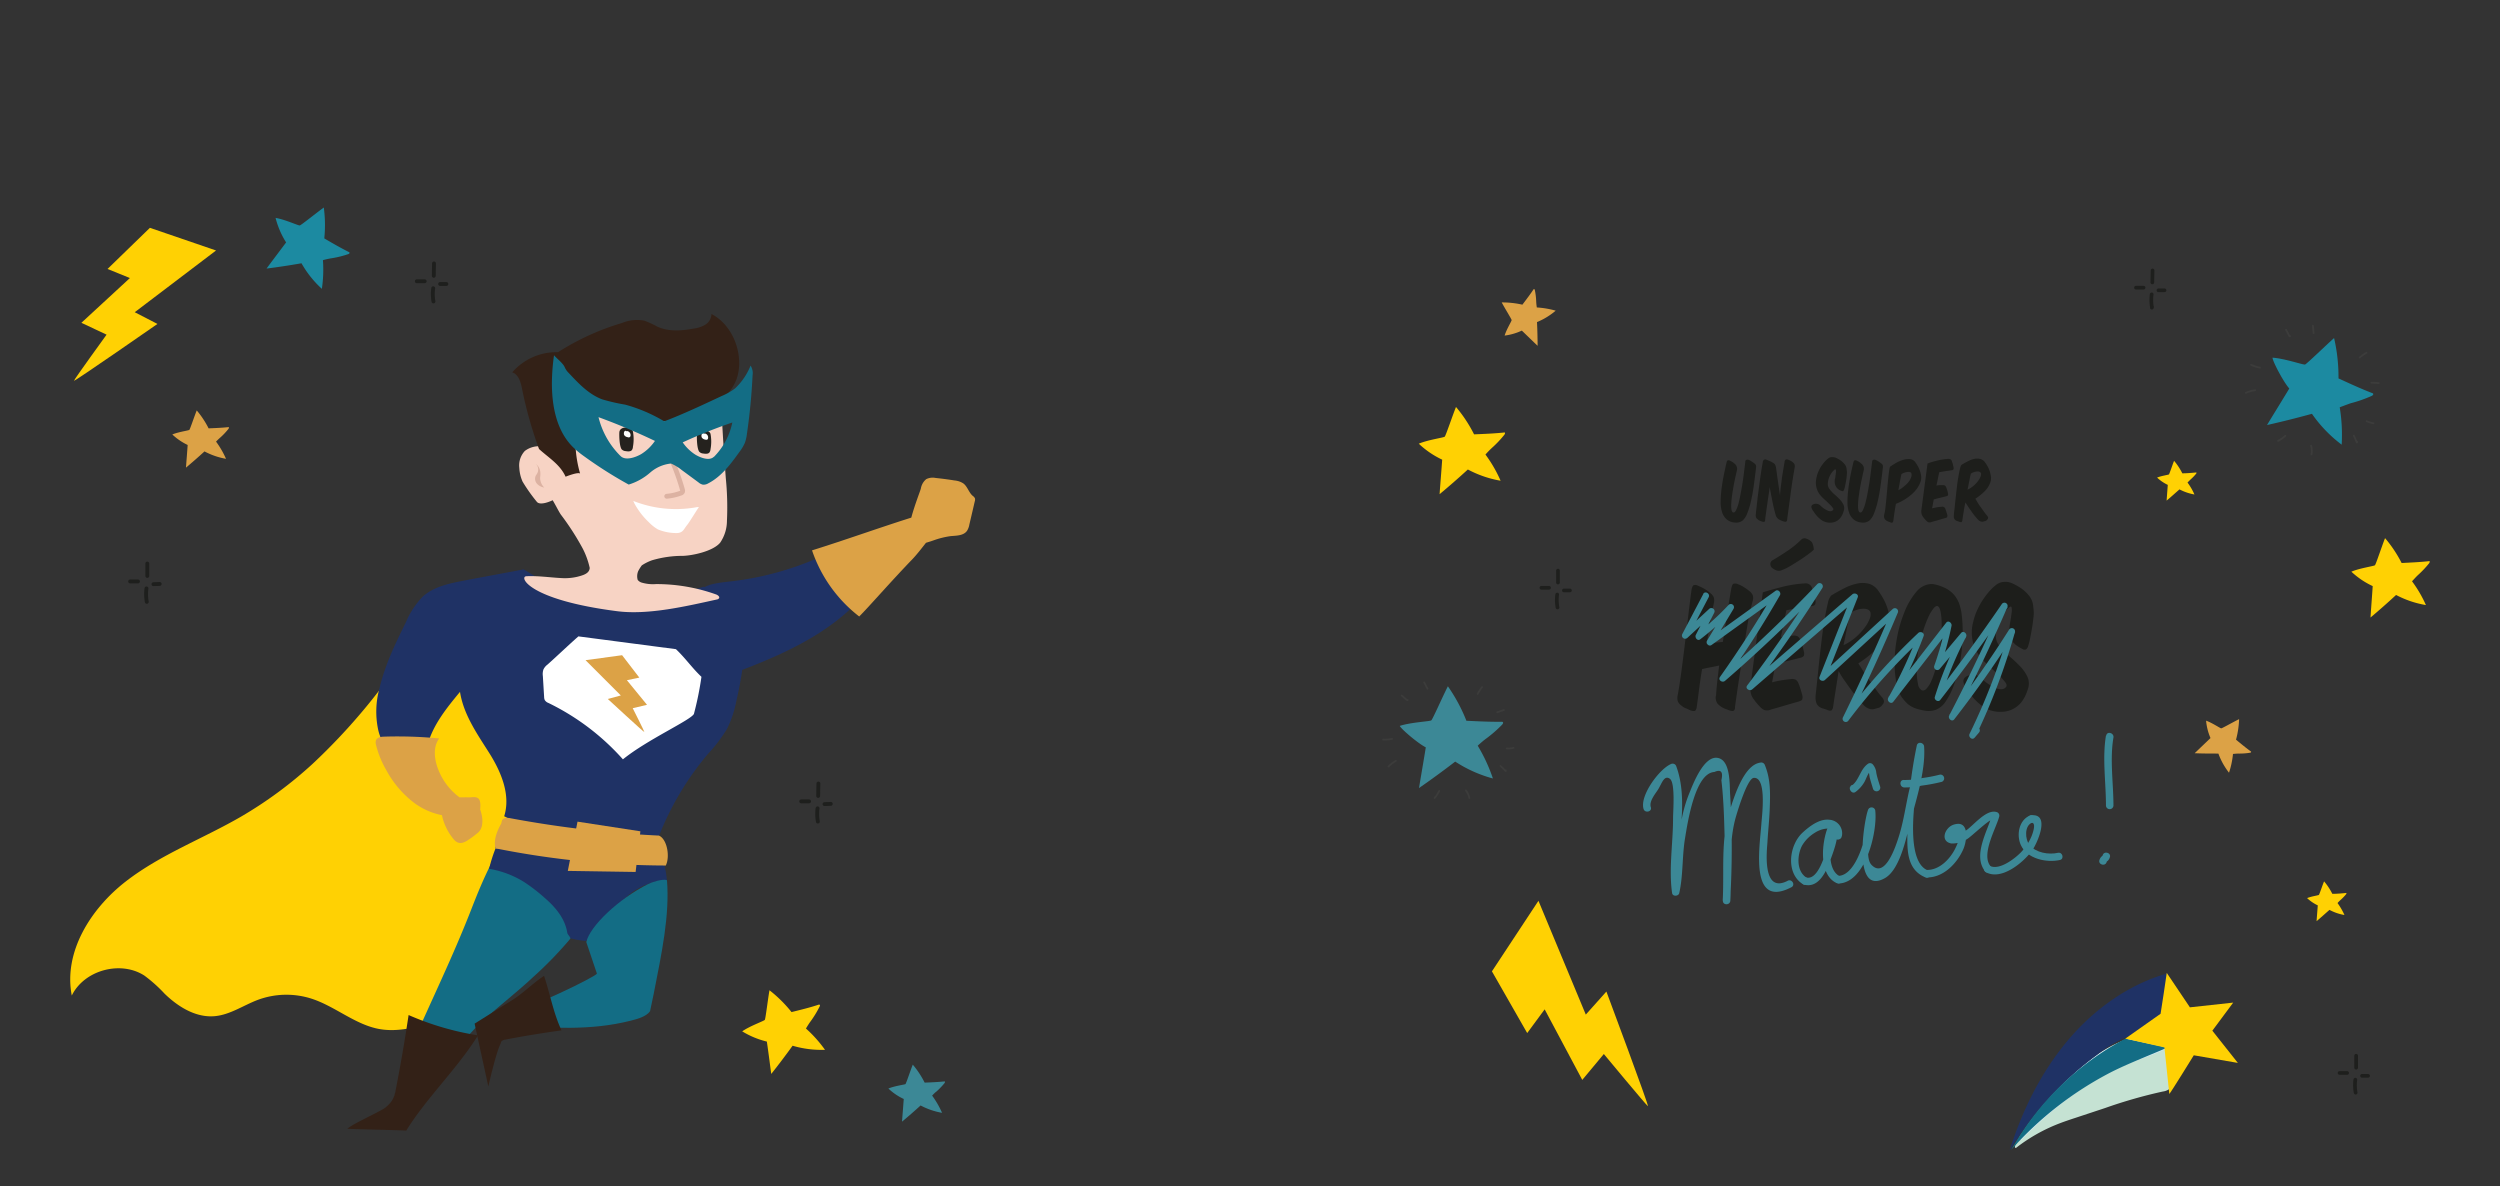 <svg id="fdp_superhero_maitre" xmlns="http://www.w3.org/2000/svg" viewBox="0 0 567 269"><rect x="0" y="0" width="567" height="269" fill="#333333" stroke="none"/><defs><style>.cls-1{fill:#c5e2d3;}.cls-2{fill:#d4eaf4;}.cls-3{fill:#1f3265;}.cls-4{fill:#136d85;}.cls-5{fill:#ffd103;}.cls-6{fill:#dca246;}.cls-7{fill:#1c8aa1;}.cls-10,.cls-11,.cls-13,.cls-19,.cls-20,.cls-21,.cls-8{fill:none;}.cls-10,.cls-8{stroke:#3c3c3b;}.cls-10,.cls-11,.cls-13,.cls-19,.cls-8{stroke-linecap:round;stroke-linejoin:round;}.cls-8{stroke-width:0.4px;}.cls-9{fill:#3c8896;}.cls-10{stroke-width:0.39px;}.cls-11,.cls-13{stroke:#1e1f1d;}.cls-11{stroke-width:0.84px;}.cls-12{fill:#1d1e1b;}.cls-13{stroke-width:0.88px;}.cls-14{fill:#f7d3c4;}.cls-15{fill:#fff;}.cls-16{fill:#332117;}.cls-17{fill:#25221e;}.cls-18{fill:#dcb2a2;}.cls-19{stroke:#dcb2a2;stroke-width:1.1px;}.cls-20{opacity:0.65;}</style></defs><path class="cls-1" d="M491.75,235.56c.9.12,1.36,1.12,1.57,2a13.55,13.55,0,0,1-.64,8.32,2.76,2.76,0,0,1-.76,1.16,3.17,3.17,0,0,1-1.41.52,110.54,110.54,0,0,0-13.1,3.75l-6.83,2.26c-1.21.4-2.41.8-3.6,1.26a38.29,38.29,0,0,0-9.76,5.53c-.31,0-.28-.38-.13-.65a27.62,27.62,0,0,1,4.75-6,83,83,0,0,1,9.31-8A111.65,111.65,0,0,1,489.35,235a2.36,2.36,0,0,1,1.33-.34C491.14,234.73,491.91,235.13,491.75,235.56Z"/><path class="cls-2" d="M483.19,241.06c3.27-1.3,6.7-2.28,9.69-4.13a12.17,12.17,0,0,0-4.94-2.18,9.6,9.6,0,0,0-3.28.29c-5.86,1.37-10.89,5.11-15.27,9.26-1.86,1.77-3.65,3.63-5.34,5.57a66.1,66.1,0,0,0-5.4,7.05c-.21.31-.87,1.06-.62,1.5s.66-.22.93-.49c1-1,2-1.92,3-2.86a80.52,80.52,0,0,1,13-9.93A57.56,57.56,0,0,1,483.19,241.06Z"/><path class="cls-3" d="M490.75,230.6A1.21,1.21,0,0,0,492,230a3.21,3.21,0,0,0,.34-1.4,24.17,24.17,0,0,0-.71-7.86c-9,2.55-16.92,8.31-22.9,15.52S458.59,252,455.75,261a76.1,76.1,0,0,1,19.76-21.68,27.56,27.56,0,0,1,6.71-4.06c1.59-.61,3.28-1,4.85-1.64S490.08,232.17,490.75,230.6Z"/><path class="cls-4" d="M482.06,235.56a64.27,64.27,0,0,0-25.94,25.25,78.31,78.31,0,0,1,22.69-17.65c2.57-1.3,5.22-2.4,7.86-3.51l4.91-2.05"/><path class="cls-5" d="M491.42,220.65c0,.28-1.4,9.27-1.4,9.27l-8,5.64,8.87,2L492,248.12c.3-.26,5.55-8.78,5.55-8.78l10,1.73-5.79-7.31,4.73-6.37-9.82,1.07Z"/><path class="cls-5" d="M547.05,131.84a28.15,28.15,0,0,1,3.15,5.39,22.49,22.49,0,0,1-6.77-2.29c-1.89,1.75-3.83,3.46-5.8,5.12.15-2.34.35-4.79.5-7.13a18.54,18.54,0,0,1-4.84-3.27c1.93-.83,5.13-1.25,5.35-1.47s1.59-4.39,2.29-6.14a28.71,28.71,0,0,1,3.76,5.64c2-.1,4.07-.19,6.12-.41a.34.34,0,0,1,.2,0c.13.1,0,.31-.06.44a23.67,23.67,0,0,1-2.57,2.72C547.89,130.9,547,131.89,547.05,131.84Z"/><path class="cls-5" d="M530.15,204.81a15.18,15.18,0,0,1,1.57,2.71,10.9,10.9,0,0,1-3.39-1.16c-1,.87-1.94,1.73-2.93,2.56.08-1.18.19-2.41.27-3.58a9.41,9.41,0,0,1-2.42-1.65c1-.41,2.57-.62,2.68-.73s.81-2.2,1.17-3.07a14.16,14.16,0,0,1,1.87,2.83c1,0,2-.08,3.07-.19a.16.16,0,0,1,.1,0c.07,0,0,.15,0,.22a11.13,11.13,0,0,1-1.3,1.36A8.23,8.23,0,0,0,530.15,204.81Z"/><path class="cls-5" d="M496.13,109.44a14.06,14.06,0,0,1,1.57,2.71,11.54,11.54,0,0,1-3.39-1.16c-1,.87-1.93,1.72-2.92,2.55.08-1.17.18-2.4.26-3.57a9.41,9.41,0,0,1-2.42-1.65c1-.42,2.58-.62,2.69-.73s.81-2.2,1.16-3.08a14.23,14.23,0,0,1,1.87,2.84c1,0,2.05-.09,3.08-.19a.12.12,0,0,1,.1,0c.06,0,0,.16,0,.22a11.16,11.16,0,0,1-1.3,1.36C496.56,109,496.1,109.46,496.13,109.44Z"/><path class="cls-6" d="M506.44,171a19.39,19.39,0,0,1-.9,4.25,15.73,15.73,0,0,1-2.41-4.34c-1.8,0-3.59,0-5.38-.08l3.59-3.44a12.76,12.76,0,0,1-1-3.94c1.37.47,3.23,1.75,3.44,1.74s2.87-1.52,4.05-2.09a20.6,20.6,0,0,1-.7,4.66c1.1.91,2.19,1.81,3.34,2.65a.19.19,0,0,1,.09.11c0,.11-.13.18-.24.2a15.06,15.06,0,0,1-2.59.19C507.32,170.9,506.39,171,506.44,171Z"/><path class="cls-5" d="M336.9,103.09a30.83,30.83,0,0,1,3.44,5.94,24.54,24.54,0,0,1-7.43-2.55q-3.14,2.88-6.41,5.6c.18-2.56.41-5.26.59-7.83a20.13,20.13,0,0,1-5.31-3.62c2.12-.9,5.65-1.36,5.89-1.6s1.78-4.82,2.55-6.73a31.51,31.51,0,0,1,4.1,6.21c2.27-.09,4.49-.18,6.74-.41a.29.29,0,0,1,.22,0c.14.1,0,.34-.07.48a25.05,25.05,0,0,1-2.84,3A21,21,0,0,0,336.9,103.09Z"/><path class="cls-6" d="M348.55,69.73a20.18,20.18,0,0,1,4.28.73,15.82,15.82,0,0,1-4.24,2.59c.09,1.79.13,3.59.14,5.38-1.18-1.12-2.4-2.32-3.58-3.45a13,13,0,0,1-3.9,1.13c.41-1.4,1.61-3.3,1.59-3.52s-1.63-2.81-2.25-4a20.67,20.67,0,0,1,4.69.51c.86-1.14,1.72-2.26,2.51-3.45a.21.21,0,0,1,.1-.09c.12,0,.19.12.21.23a15.14,15.14,0,0,1,.31,2.58A12.65,12.65,0,0,0,348.55,69.73Z"/><path class="cls-7" d="M530.65,92.38a38.65,38.65,0,0,1,.44,8.47,30.46,30.46,0,0,1-6.74-7q-5.07,1.4-10.19,2.55c1.64-2.72,3.41-5.56,5.05-8.28-1.4-1.59-3.82-6.26-3.8-7,2.84.2,7,1.68,7.38,1.55s4.66-4.29,6.58-6a39,39,0,0,1,1,9.15c2.54,1.17,5,2.31,7.64,3.33a.35.35,0,0,1,.22.15c.1.2-.14.41-.35.5a30.55,30.55,0,0,1-4.79,1.67C532.26,91.77,530.56,92.4,530.65,92.38Z"/><path class="cls-8" d="M518.48,74.78l.71,1.37c0,.08.16.16.2.09"/><path class="cls-8" d="M524.56,73.87l.17,1.69"/><path class="cls-8" d="M535.18,81.09A9.47,9.47,0,0,1,536.72,80"/><path class="cls-8" d="M537.83,86.79c.55,0,1.11.08,1.67.1"/><path class="cls-8" d="M518.32,98.84a7.93,7.93,0,0,1-1.67,1.16.3.3,0,0,1,.17-.12"/><path class="cls-8" d="M524.16,101.07a4.56,4.56,0,0,1,.08,2"/><path class="cls-8" d="M509.36,89.1a7.79,7.79,0,0,1,2.12-.6"/><path class="cls-8" d="M510.55,82.74a9.12,9.12,0,0,0,2,.64"/><path class="cls-8" d="M533.85,98.79l.69,1.57.07-.17"/><path class="cls-8" d="M536.74,95.52a5.56,5.56,0,0,0,1.55.47"/><path class="cls-9" d="M335.15,169.13a37.44,37.44,0,0,1,3.44,7.43,29.8,29.8,0,0,1-8.55-3.83q-4,3.08-8.21,6c.49-3,1.06-6.21,1.54-9.23-1.82-.92-5.67-4.23-5.9-4.87,2.61-.84,6.85-1,7.16-1.26s2.62-5.53,3.75-7.72a37.71,37.71,0,0,1,4.2,7.82c2.7.13,5.34.26,8,.23a.36.36,0,0,1,.25.06c.17.14,0,.42-.13.57a28.86,28.86,0,0,1-3.69,3.22C336.36,168,335.07,169.18,335.15,169.13Z"/><path class="cls-10" d="M317.91,157.75l1.14,1c.06.05.19.09.21,0"/><path class="cls-10" d="M323,154.75l.76,1.46"/><path class="cls-10" d="M335.13,157.39a9.22,9.22,0,0,1,1-1.55"/><path class="cls-10" d="M339.56,161.55c.52-.16,1-.33,1.53-.52"/><path class="cls-10" d="M326.43,179.36a8.12,8.12,0,0,1-1.07,1.64.25.25,0,0,1,.11-.17"/><path class="cls-10" d="M332.46,179.25a4.3,4.3,0,0,1,.79,1.74"/><path class="cls-10" d="M314.9,173.86a7.61,7.61,0,0,1,1.69-1.3"/><path class="cls-10" d="M313.68,167.73a8.9,8.9,0,0,0,2.06-.15"/><path class="cls-10" d="M340.32,173.72l1.18,1.16v-.18"/><path class="cls-10" d="M341.73,169.75a5,5,0,0,0,1.55-.14"/><path class="cls-5" d="M346.37,234.3l-8-14,10.55-16,10.74,25.81,4.67-5.23s9.78,26.19,9.42,26-10-11.83-10-11.83l-4.89,5.87-8.53-16Z"/><path class="cls-11" d="M488.2,61.33l-.05,2.72"/><path class="cls-11" d="M488,66.76a9.67,9.67,0,0,0,.06,2.94c.1-.27-.09.28,0,0"/><path class="cls-11" d="M489.54,65.84l1.37,0"/><path class="cls-11" d="M484.44,65.24h1.72"/><path class="cls-11" d="M534.37,239.44l0,2.72"/><path class="cls-11" d="M534.19,244.87a9.43,9.43,0,0,0,.07,2.95h0"/><path class="cls-11" d="M535.71,244l1.37,0"/><path class="cls-11" d="M530.61,243.35h1.72"/><path class="cls-11" d="M353.35,129.41l0,2.71"/><path class="cls-11" d="M353.17,134.84a9.37,9.37,0,0,0,.07,2.94h0"/><path class="cls-11" d="M354.69,133.91l1.37,0"/><path class="cls-11" d="M349.59,133.31h1.73"/><path class="cls-12" d="M390.24,114a25.55,25.55,0,0,1,.18-2.93c.12-1,.29-2.09.51-3.17s.43-2.08.65-3q.09-.41.27-.48a.59.59,0,0,1,.5.06,4,4,0,0,1,.61.33,5,5,0,0,1,.57.46,1.5,1.5,0,0,1,.39,1.47c-.13.53-.26,1.12-.4,1.77s-.27,1.31-.39,2-.23,1.33-.32,2-.14,1.24-.16,1.76a5.91,5.91,0,0,0,.05,1.31c.06.35.18.56.35.63s.44,0,.64-.41a7.66,7.66,0,0,0,.57-1.5c.18-.64.34-1.38.5-2.22s.31-1.7.45-2.57.25-1.72.35-2.55.2-1.55.27-2.16c0-.27.09-.44.23-.5a.7.7,0,0,1,.53,0,2.6,2.6,0,0,1,.66.34c.23.15.45.3.64.45a1,1,0,0,1,.37.46,1.43,1.43,0,0,1,0,.59c-.17,1.5-.35,2.89-.53,4.18s-.4,2.44-.64,3.47a17.11,17.11,0,0,1-.81,2.62,4.22,4.22,0,0,1-1,1.6,2.56,2.56,0,0,1-.85.44,2.65,2.65,0,0,1-1,.06,3.18,3.18,0,0,1-1.8-.7,3.26,3.26,0,0,1-.55-.61,3.3,3.3,0,0,1-.45-.86A6.83,6.83,0,0,1,390.24,114Z"/><path class="cls-12" d="M404.16,108.28c.21-1.31.4-2.49.58-3.53a.72.72,0,0,1,.25-.51.69.69,0,0,1,.51,0,4.36,4.36,0,0,1,.55.23,3.36,3.36,0,0,1,.61.42,1,1,0,0,1,.37.52,1.87,1.87,0,0,1,0,.66c-.14.75-.28,1.62-.44,2.62s-.3,2-.45,3.1-.29,2.13-.43,3.18-.27,2-.38,2.84c0,.47-.27.63-.71.48a5.89,5.89,0,0,1-.59-.21q-.28-.12-.57-.27a1.74,1.74,0,0,1-.76-1.1c-.11-.37-.22-.79-.34-1.27s-.23-1-.34-1.54-.22-1.11-.33-1.68-.22-1.16-.32-1.73c-.09.68-.19,1.38-.3,2.09s-.2,1.38-.29,2-.18,1.26-.26,1.84-.15,1.09-.19,1.53c0,.21-.08.34-.16.39s-.23,0-.43,0l-.6-.23a1.69,1.69,0,0,1-.56-.38.86.86,0,0,1-.34-.47,1.72,1.72,0,0,1,0-.74c0-.32.07-.76.13-1.32s.13-1.19.21-1.89.17-1.44.28-2.22.2-1.55.31-2.32.21-1.49.32-2.18.22-1.29.31-1.8a.77.77,0,0,1,.3-.54.64.64,0,0,1,.51,0l.77.32a6,6,0,0,1,.78.42,1.07,1.07,0,0,1,.47.47,3,3,0,0,1,.21.84q.06.42.15,1.11c.06.46.13,1,.21,1.51s.16,1.12.25,1.71.17,1.17.26,1.72C403.79,110.94,404,109.58,404.16,108.28Z"/><path class="cls-12" d="M412,114.26a1.39,1.39,0,0,1,.85.38,5.41,5.41,0,0,0,1.75,1.2c.5.18.87.14,1.09-.13s.12-.33-.05-.57a5.45,5.45,0,0,0-.73-.81c-.31-.31-.67-.64-1.05-1a9.9,9.9,0,0,1-1-1,4.41,4.41,0,0,1-.9-1.81,4.71,4.71,0,0,1,.06-2.35,5.63,5.63,0,0,1,.35-1.13,10.18,10.18,0,0,1,.58-1.14,11.17,11.17,0,0,1,.73-1,6.5,6.5,0,0,1,.78-.79,2,2,0,0,1,.34-.25,1.26,1.26,0,0,1,.46-.17,2,2,0,0,1,.55,0,1.71,1.71,0,0,1,.6.15,6.51,6.51,0,0,1,1,.56,4.4,4.4,0,0,1,.84.75,2.05,2.05,0,0,1,.54,1.08,8,8,0,0,1,.1,1,8.66,8.66,0,0,1-.08.91c0,.34-.09.69-.14,1s-.12.68-.19,1a6,6,0,0,1-.21.84.83.83,0,0,1-.26.4c-.09.06-.24,0-.43-.07a2.15,2.15,0,0,1-1.47-2.12c0-.18,0-.39.08-.63s.07-.48.11-.71.06-.46.09-.67a3,3,0,0,0,0-.5c0-.13-.05-.21-.11-.23s-.16,0-.3.16a3.34,3.34,0,0,0-.62.71,4.44,4.44,0,0,0-.57,1.13,4.08,4.08,0,0,0-.24,1.28,1.8,1.8,0,0,0,.37,1.17,7.84,7.84,0,0,0,1.18,1.27,15,15,0,0,1,1.21,1.15,4.59,4.59,0,0,1,.82,1.22,2,2,0,0,1,0,1.43,5.56,5.56,0,0,1-.32.83,3.41,3.41,0,0,1-.56.82,2.76,2.76,0,0,1-.87.65,2.92,2.92,0,0,1-1.25.27,3.34,3.34,0,0,1-1.93-.53,6.63,6.63,0,0,1-1.87-2,2.1,2.1,0,0,1-.51-1,.62.62,0,0,1,.24-.52A1.44,1.44,0,0,1,412,114.26Z"/><path class="cls-12" d="M419,114a25.55,25.55,0,0,1,.18-2.93c.12-1,.29-2.09.5-3.17s.44-2.08.66-3c.06-.27.15-.43.26-.48a.61.61,0,0,1,.51.06,4,4,0,0,1,.61.33c.19.14.38.29.57.46a1.5,1.5,0,0,1,.39,1.47c-.13.53-.26,1.12-.4,1.77s-.27,1.31-.4,2-.22,1.33-.31,2-.14,1.24-.16,1.76a5.91,5.91,0,0,0,.05,1.31c.06.35.18.56.35.63s.43,0,.64-.41a7.66,7.66,0,0,0,.57-1.5c.17-.64.34-1.38.5-2.22s.31-1.7.45-2.57.25-1.72.35-2.55.2-1.55.27-2.16c0-.27.09-.44.23-.5a.7.7,0,0,1,.53,0,2.77,2.77,0,0,1,.66.34c.23.15.45.3.64.45a1,1,0,0,1,.37.46,1.43,1.43,0,0,1,0,.59c-.17,1.5-.35,2.89-.53,4.18s-.4,2.44-.64,3.47a17.11,17.11,0,0,1-.81,2.62,4.22,4.22,0,0,1-1,1.6,2.35,2.35,0,0,1-1.84.5,3.18,3.18,0,0,1-1.8-.7,3.69,3.69,0,0,1-.56-.61,3.29,3.29,0,0,1-.44-.86A6.83,6.83,0,0,1,419,114Z"/><path class="cls-12" d="M429.67,116.22c-.1.64-.18,1.27-.26,1.9a.78.78,0,0,1-.18.38c-.07.07-.22.07-.42,0l-.62-.24a1.87,1.87,0,0,1-.53-.32,1.23,1.23,0,0,1-.32-.48,1.67,1.67,0,0,1,0-.78,8.61,8.61,0,0,0,.25-1.37c.08-.63.16-1.34.23-2.14s.15-1.6.22-2.44.15-1.62.22-2.33.15-1.31.22-1.78.13-.73.21-.78a15.77,15.77,0,0,1,1.41-.89,8.3,8.3,0,0,1,1.59-.67,4,4,0,0,1,1.5-.15,1.66,1.66,0,0,1,1.19.68,10.11,10.11,0,0,1,.72,1.17,6.27,6.27,0,0,1,.55,1.59,3,3,0,0,1-.07,1.68,6.22,6.22,0,0,1-.71,1.41,6.83,6.83,0,0,1-.91,1.09,11.52,11.52,0,0,1-1.18,1,13.57,13.57,0,0,1-1.36.86,12.22,12.22,0,0,1-1.43.66C429.87,114.93,429.77,115.58,429.67,116.22Zm2.26-6a5.52,5.52,0,0,0,1-1,3.75,3.75,0,0,0,.53-1,1.52,1.52,0,0,0,.05-.83.39.39,0,0,0-.24-.28,1.24,1.24,0,0,0-.51-.08,2.9,2.9,0,0,0-.71.13,3.53,3.53,0,0,0-.8.36c-.12.55-.24,1.13-.35,1.74s-.23,1.25-.35,1.92A5.82,5.82,0,0,0,431.93,110.22Z"/><path class="cls-12" d="M439.36,104.46a13.79,13.79,0,0,1,2.55-.39.74.74,0,0,1,.8.63,6.51,6.51,0,0,1,.21.62c0,.19.09.39.13.61a.9.9,0,0,1,0,.52.56.56,0,0,1-.4.2l-1.35.2c-.47.07-1,.16-1.48.26-.1.45-.2.93-.3,1.43s-.21,1-.33,1.59a4.1,4.1,0,0,1,.69-.1l.71,0a1.05,1.05,0,0,1,.5.08.85.85,0,0,1,.31.42,4.5,4.5,0,0,1,.23.64c.06.21.11.43.16.65a.78.78,0,0,1,0,.51c0,.09-.17.16-.38.22-.47.13-.94.24-1.43.36s-1,.24-1.41.38l-.18,1c-.06.34-.12.66-.19,1,.37-.09.73-.17,1.07-.23s.71-.1,1.11-.13a.79.79,0,0,1,.5.07.82.82,0,0,1,.33.42c.09.24.17.46.23.67s.13.42.19.64a1,1,0,0,1,0,.51c0,.09-.17.17-.38.23l-1.58.46-1.55.44a1.1,1.1,0,0,1-.75.08,1.39,1.39,0,0,1-.43-.28l-.38-.42a6,6,0,0,1-.43-.54,1.93,1.93,0,0,1-.3-.61,2.38,2.38,0,0,1-.07-.83l1.4-10.64C437.79,104.88,438.52,104.67,439.36,104.46Z"/><path class="cls-12" d="M445.37,116c-.11.67-.21,1.33-.31,2a.64.64,0,0,1-.16.38c-.08.07-.21.07-.41,0l-.57-.2a1.26,1.26,0,0,1-.48-.26.92.92,0,0,1-.29-.48,2.56,2.56,0,0,1,0-.77c0-.34.09-.85.16-1.51s.14-1.39.23-2.2.18-1.63.28-2.48.22-1.65.34-2.37.25-1.33.37-1.83.25-.79.39-.88c.44-.27.9-.53,1.39-.78a6.13,6.13,0,0,1,1.43-.54,3,3,0,0,1,1.33,0,1.92,1.92,0,0,1,1.11.75,10.15,10.15,0,0,1,.73,1.17,5.91,5.91,0,0,1,.54,1.59,3.14,3.14,0,0,1,0,1.69,5.44,5.44,0,0,1-1.25,2.06,12.43,12.43,0,0,1-2.19,1.77q.27.45.6,1t.69,1l.71,1q.35.48.66.84c.18.21.26.38.24.5a.73.73,0,0,1-.2.39.77.77,0,0,1-.36.3l-.37.1a1.05,1.05,0,0,1-.59.07,1.48,1.48,0,0,1-.76-.44c-.18-.19-.4-.44-.64-.73s-.5-.62-.76-1-.51-.7-.76-1.08-.48-.74-.69-1.11C445.58,114.65,445.47,115.34,445.37,116Zm1.27-6.94c-.12.61-.25,1.26-.4,2a6.09,6.09,0,0,0,1.38-.9,7.09,7.09,0,0,0,1-1.07,4.38,4.38,0,0,0,.57-1,1.33,1.33,0,0,0,.1-.74c-.1-.28-.36-.42-.79-.42a2.31,2.31,0,0,0-.7.11,2.94,2.94,0,0,0-.81.38C446.87,107.9,446.75,108.46,446.64,109.07Z"/><path class="cls-12" d="M396.4,141.31q-.51,3-1,6.21t-1,6.57c-.34,2.21-.64,4.32-.91,6.31a1,1,0,0,1-.18.7.58.58,0,0,1-.5.15,3.19,3.19,0,0,1-.76-.2l-.92-.35a4.51,4.51,0,0,1-1.57-1.09,2.31,2.31,0,0,1-.35-2c.05-.86.13-1.85.26-3s.27-2.34.44-3.67c-.64.14-1.29.28-1.94.4s-1.3.26-1.94.41c-.27,1.62-.5,3.16-.68,4.61s-.36,2.77-.53,4a1.47,1.47,0,0,1-.34.82c-.14.12-.43.11-.85,0s-.8-.35-1.23-.52a3.45,3.45,0,0,1-1.09-.66,2.29,2.29,0,0,1-.78-.94,2.73,2.73,0,0,1,0-1.5q.43-2.43.84-5.52c.28-2.05.54-4.16.8-6.31s.51-4.27.76-6.35.48-3.94.7-5.59q.18-.93.51-1.08a1.28,1.28,0,0,1,1,.15,11.74,11.74,0,0,1,1.44.7,8.7,8.7,0,0,1,1.37,1,2.23,2.23,0,0,1,.76,1,2.7,2.7,0,0,1,0,1.2c-.25,1.13-.51,2.49-.78,4.09s-.56,3.33-.88,5.17c.64-.1,1.27-.18,1.9-.26l1.79-.18,1-6.54c.33-2.11.63-4,.93-5.61.12-.61.3-1,.53-1.05a1.52,1.52,0,0,1,1,.13,6.63,6.63,0,0,1,1.31.65,11.67,11.67,0,0,1,1.31.94,2.31,2.31,0,0,1,.72.94,2.4,2.4,0,0,1,0,1.16Q396.92,138.37,396.4,141.31Z"/><path class="cls-12" d="M404.32,133.08a27,27,0,0,1,5.11-.77,1.49,1.49,0,0,1,1.59,1.25,8.2,8.2,0,0,1,.43,1.26c.08.37.17.77.27,1.21a1.78,1.78,0,0,1-.05,1.06,1.13,1.13,0,0,1-.8.38l-2.71.41c-1,.15-1.94.32-3,.52-.2.91-.4,1.87-.59,2.88s-.42,2.06-.67,3.17a11.35,11.35,0,0,1,1.39-.2c.45,0,.93-.07,1.42-.09a1.86,1.86,0,0,1,1,.16,1.66,1.66,0,0,1,.62.83,8.48,8.48,0,0,1,.46,1.3c.12.41.22.84.32,1.29a1.73,1.73,0,0,1,0,1,1.31,1.31,0,0,1-.78.44c-.94.25-1.89.49-2.86.72s-1.91.49-2.83.76c-.12.72-.24,1.41-.36,2.09s-.25,1.33-.37,2c.73-.19,1.45-.35,2.14-.46s1.42-.2,2.21-.28a1.7,1.7,0,0,1,1,.15,1.63,1.63,0,0,1,.64.85,11.43,11.43,0,0,1,.48,1.33c.13.42.25.85.37,1.29a1.83,1.83,0,0,1,0,1c-.08.18-.34.34-.75.46-1,.29-2.1.6-3.18.92s-2.12.62-3.1.89a2.21,2.21,0,0,1-1.5.16,2.4,2.4,0,0,1-.86-.57c-.28-.27-.53-.55-.78-.83s-.53-.65-.85-1.09a3.58,3.58,0,0,1-.61-1.22,4.79,4.79,0,0,1-.13-1.66l2.81-21.34Q401.79,133.71,404.32,133.08Zm5.59-7.23c-.56.41-1.17.83-1.82,1.25s-1.33.83-2,1.24-1.39.75-2.05,1-1.25.12-2.11-.52c0,0,0,0-.13-.11a1.36,1.36,0,0,1-.22-.4,1.24,1.24,0,0,1-.05-.58,1,1,0,0,1,.4-.61c1.13-.66,2.29-1.39,3.45-2.17a21.47,21.47,0,0,0,3.09-2.51,1.1,1.1,0,0,1,.85-.36,2.67,2.67,0,0,1,1.22.54,1.47,1.47,0,0,1,.59.76,5.27,5.27,0,0,1,.25,1.27C411,125.05,410.48,125.43,409.91,125.85Z"/><path class="cls-12" d="M416.36,156.32c-.21,1.34-.42,2.68-.61,4a1.35,1.35,0,0,1-.34.77q-.21.19-.81,0a9.9,9.9,0,0,0-1.14-.4,2.51,2.51,0,0,1-1-.52,2,2,0,0,1-.59-1,4.75,4.75,0,0,1-.08-1.53c.08-.69.18-1.7.32-3s.29-2.8.46-4.41.36-3.27.57-5,.44-3.3.68-4.75.5-2.68.74-3.67a3.31,3.31,0,0,1,.78-1.76q1.32-.81,2.79-1.56a12,12,0,0,1,2.86-1.09,6,6,0,0,1,2.67-.06,3.89,3.89,0,0,1,2.24,1.5,21.15,21.15,0,0,1,1.46,2.36,12.62,12.62,0,0,1,1.08,3.17,6.34,6.34,0,0,1-.07,3.4,10.6,10.6,0,0,1-2.51,4.12,24,24,0,0,1-4.39,3.56c.37.59.77,1.23,1.22,1.92s.9,1.37,1.38,2.05.95,1.33,1.42,2,.91,1.21,1.33,1.7a1.61,1.61,0,0,1,.48,1,1.39,1.39,0,0,1-.41.77,1.61,1.61,0,0,1-.72.61c-.21.07-.46.13-.75.21a2.29,2.29,0,0,1-1.18.13,3.17,3.17,0,0,1-1.52-.87c-.37-.4-.8-.89-1.29-1.48s-1-1.23-1.51-1.92-1-1.41-1.54-2.16-1-1.49-1.38-2.23C416.79,153.6,416.57,155,416.36,156.32Zm2.54-13.92c-.23,1.22-.49,2.53-.79,3.93a12,12,0,0,0,2.77-1.8,14.12,14.12,0,0,0,2-2.15,8.34,8.34,0,0,0,1.15-2,2.54,2.54,0,0,0,.2-1.47c-.2-.57-.73-.85-1.59-.85a5,5,0,0,0-1.4.22,6.44,6.44,0,0,0-1.63.77C419.38,140.06,419.14,141.18,418.9,142.4Z"/><path class="cls-12" d="M444.19,136.51a11.43,11.43,0,0,1,.65,2.33,32.14,32.14,0,0,1,.29,5.08,38.18,38.18,0,0,1-.49,5.61,34.21,34.21,0,0,1-1.35,5.43,16.77,16.77,0,0,1-2.25,4.48A4.92,4.92,0,0,1,439,161a5,5,0,0,1-2.5.17,13.4,13.4,0,0,1-1.9-.46,5.79,5.79,0,0,1-1.79-.94,8.53,8.53,0,0,1-1.25-1.33,5.92,5.92,0,0,1-1-1.85,19.7,19.7,0,0,1-.85-5.54,30.88,30.88,0,0,1,.5-6.25,30,30,0,0,1,1.75-6.06,16.35,16.35,0,0,1,2.95-4.85,4.72,4.72,0,0,1,1.79-1.17,3.74,3.74,0,0,1,2-.2,10.75,10.75,0,0,1,2.34.79,6.14,6.14,0,0,1,3.14,3.23Zm-5.74,1.57a10.22,10.22,0,0,0-1.16,2,27,27,0,0,0-1.09,2.9c-.35,1.09-.63,2.13-.85,3.14a28.78,28.78,0,0,0-.5,3.29,28.11,28.11,0,0,0-.13,3.23,12.86,12.86,0,0,0,.3,2.56,1.81,1.81,0,0,0,.81,1.33c.32.17.67.08,1.05-.29a5.94,5.94,0,0,0,1.11-1.72,20.09,20.09,0,0,0,1-2.83,34.65,34.65,0,0,0,.81-3.61c.19-1,.34-2.14.44-3.33s.14-2.28.13-3.32a14.31,14.31,0,0,0-.24-2.66c-.15-.73-.37-1.17-.66-1.29S438.84,137.58,438.45,138.08Z"/><path class="cls-12" d="M447.55,153a2.81,2.81,0,0,1,1.72.76,11.17,11.17,0,0,0,3.49,2.34q1.49.54,2.16-.24c.27-.27.23-.64-.11-1.1a13,13,0,0,0-1.46-1.61c-.63-.6-1.32-1.25-2.09-1.94a19.06,19.06,0,0,1-2-2.07,8.58,8.58,0,0,1-1.81-3.56,9.19,9.19,0,0,1,.11-4.67,12.48,12.48,0,0,1,.72-2.2,18.42,18.42,0,0,1,1.16-2.25,20.46,20.46,0,0,1,1.44-2,11.55,11.55,0,0,1,1.55-1.57,3.77,3.77,0,0,1,.67-.5,3.24,3.24,0,0,1,.9-.35,4.29,4.29,0,0,1,1.09-.07,3.52,3.52,0,0,1,1.22.3,14.51,14.51,0,0,1,2,1.1,7.75,7.75,0,0,1,1.66,1.48,4.38,4.38,0,0,1,1.09,2.14,16.75,16.75,0,0,1,.2,2c0,.55-.08,1.15-.16,1.81s-.19,1.34-.3,2-.24,1.33-.37,2-.28,1.19-.42,1.66a1.46,1.46,0,0,1-.52.83.9.9,0,0,1-.85-.13q-3.18-1.55-2.95-4.21a13.62,13.62,0,0,1,.24-1.9c.13-.75.23-1.42.29-2a3.49,3.49,0,0,0,0-1.31c-.08-.27-.32-.21-.72.19a5.79,5.79,0,0,0-1.23,1.4,9.72,9.72,0,0,0-1.13,2.23,8.52,8.52,0,0,0-.48,2.53,3.46,3.46,0,0,0,.74,2.29,15.1,15.1,0,0,0,2.34,2.47c.9.77,1.71,1.53,2.44,2.29a8.86,8.86,0,0,1,1.66,2.4,3.77,3.77,0,0,1,.06,2.81,10.5,10.5,0,0,1-.65,1.64,7,7,0,0,1-1.12,1.63,5.83,5.83,0,0,1-4.29,1.82,6.82,6.82,0,0,1-3.84-1,12.76,12.76,0,0,1-3.72-3.88,4.18,4.18,0,0,1-1-2,1.22,1.22,0,0,1,.48-1A2.94,2.94,0,0,1,447.55,153Z"/><path class="cls-9" d="M386.3,134.73l-4.75,9.06a.73.73,0,0,0,1.14.88l6-5.54-1.14-.88L384.61,144c-.29.58.37,1.48,1,1a62.44,62.44,0,0,0,7.44-6.73l-1.14-.88-4.75,7.91c-.36.59.38,1.42,1,1l15.28-11-1-1q-5.73,9.9-12.35,19.24c-.5.71.55,1.39,1.14.88q11.5-9.93,22-20.95l-1.14-.88q-7.45,11.76-15.83,22.88c-.53.69.55,1.38,1.14.88l23.76-20.54-1.21-.7-7.28,18.41c-.29.72.72,1.15,1.21.71l16.39-15.07-1.14-.88Q423.9,150.64,418,162.66a.72.72,0,0,0,1.25.73,147.25,147.25,0,0,1,16.93-18.8l-1.21-.7a101.86,101.86,0,0,1-6.72,14.4c-.39.69.62,1.55,1.14.88l13.13-16.9-1.22-.71a69.77,69.77,0,0,1-2.63,9.51.73.73,0,0,0,1.21.7l6-7.16-1.13-.88a86.88,86.88,0,0,0-5.93,14.33c-.21.65.75,1.29,1.21.71q8-10.26,15.3-21l-1.25-.73q-5.53,12.82-12,25.23c-.36.69.61,1.56,1.14.88q7.38-9.49,13.81-19.65l-1.33-.56a142,142,0,0,1-9,23.49c-.34.7.56,1.54,1.14.88l1-1.17c.61-.7-.41-1.73-1-1l-1,1.18,1.14.87A143.21,143.21,0,0,0,457,143.34a.73.73,0,0,0-1.32-.56q-6.33,10-13.59,19.36l1.14.87q6.45-12.39,12-25.23a.72.72,0,0,0-1.25-.73q-7.23,10.57-15.08,20.69l1.21.71a85.78,85.78,0,0,1,5.79-14c.36-.7-.59-1.55-1.14-.88l-6,7.16,1.22.7a69.64,69.64,0,0,0,2.63-9.5c.13-.63-.72-1.33-1.21-.71l-13.13,16.91,1.14.88a103.51,103.51,0,0,0,6.87-14.76c.27-.72-.72-1.16-1.21-.7A149.44,149.44,0,0,0,418,162.66l1.25.73q5.94-12,11.15-24.38a.73.73,0,0,0-1.14-.88L412.84,153.2l1.21.71,7.28-18.42c.29-.73-.72-1.13-1.21-.7l-23.76,20.53,1.14.88q8.37-11.12,15.83-22.88a.73.73,0,0,0-1.14-.88q-10.47,11-22,21l1.14.88Q398,144.94,403.69,135c.34-.59-.38-1.43-1-1l-15.28,11,1,1,4.75-7.91a.72.72,0,0,0-1.13-.88,58.76,58.76,0,0,1-7.16,6.5l1,1,2.91-5.73a.73.73,0,0,0-1.14-.88l-6,5.54,1.14.88,4.74-9.06c.43-.82-.82-1.56-1.25-.73Z"/><path class="cls-9" d="M374.41,183.09c-.44-1.38,1-3,1.73-4.17.8-1.37,1.34-3.21,2.6-2.28s.7,7.46.71,9c0,5.55-1,11.42-.22,16.9.11.84,1.46.77,1.63,0,.89-4,.63-8.34,1.31-12.45.59-3.59,2.27-14.76,6.64-15q2.26-1,1.6,1.86c.17,1.46.3,2.92.39,4.39.18,2.56.25,5.14.32,7.7.13,5.07-.15,10.17-.37,15.23-.05,1.09,1.63,1.09,1.69,0,.36-6.48-.56-12.95,1.35-19.32.3-1,2.5-8.38,3.94-8.52,3.06-.31,1.86,8.78,1.76,10.27-.36,5.34-2.78,19.52,6.79,14.53,1-.5.11-2-.85-1.46-5.94,3.09-4.66-7.26-4.57-8.83.14-2.48.42-4.95.51-7.43.13-3.54.24-6.87-1.17-10.15a.87.87,0,0,0-1-.39c-3.67.53-5.84,7.59-6.82,10.63-2.19,6.79-1.29,13.72-1.67,20.67h1.69a200.68,200.68,0,0,0,0-24c-.16-2,.19-7.67-2.69-8.35-3.29-.79-5.84,6.22-6.58,8-3,7.31-2.26,14.64-3.91,22.13h1.63c-1.28-9,2.55-19.48-.67-28.24a.86.86,0,0,0-1.24-.51c-2.64,1.15-7.13,7.21-6.17,10.2.33,1,2,.59,1.63-.45Z"/><path class="cls-9" d="M460.45,184.94c-2.58,1-3.18,4.47-2.1,6.77,1.44,3.09,5.79,4,8.83,3.34,1.06-.24.61-1.88-.45-1.63-2.09.47-5,0-6.44-1.78-1-1.21-1.23-4.38.61-5.07,1-.38.57-2-.45-1.63Z"/><path class="cls-9" d="M450.34,197.78c3.57,2.06,8.65-2.23,10.58-4.94,1.12-1.58,4.2-8.39-.25-7.93-1.07.11-1.08,1.8,0,1.69,1.38-.14.19,2.83,0,3.26a12.07,12.07,0,0,1-2.27,3.39c-1.41,1.48-5.06,4.31-7.21,3.07a.85.85,0,0,0-.86,1.46Z"/><path class="cls-9" d="M437,199c3.77.07,6.91-3.22,8.3-6.45.82-1.91,1.45-6.7-2.21-5.52-2,.63-3.17,3.79-.53,4.27a6.16,6.16,0,0,0,3.58-1c1-.57,5.29-4.83,6.06-4.5l-.39-1c-1,3.64-4.45,9.2-1.6,12.8.68.85,1.87-.35,1.2-1.2-2.11-2.66,1.26-8.45,2-11.15a.86.86,0,0,0-.38-1c-2.47-1.05-5.56,3.19-7.35,4.24-.45.27-1.94.65-2.12,1,.8.27,1,.73.56,1.37a11.29,11.29,0,0,1-.51,1.25c-1.14,2.52-3.63,5.25-6.64,5.19a.85.85,0,0,0,0,1.69Z"/><path class="cls-9" d="M416.94,200.38c6.16-.11,8.87-11.67,8.38-16.44a.85.85,0,0,0-1.66-.23c-1,2.76-3.55,19.65,3.85,15.44,3.12-1.77,4.59-8.06,5.37-11.21,1.4-5.68,3.91-12.8,3.51-18.63-.06-.91-1.44-1.21-1.66-.23a101,101,0,0,0-2.14,20.37c-.06,3.92.11,7.92,4.14,9.56,1,.41,1.45-1.23.45-1.63-6.27-2.56-1.86-23.23-.82-27.85l-1.66-.22c.24,3.52-1.17,7.37-1.89,10.81-.68,3.2-1.18,6.53-2.17,9.65-.64,2-3.09,9.71-6.22,6.34-1.85-2,.27-10.27.87-12l-1.66-.22c.37,3.62-2.15,14.67-6.69,14.75a.85.85,0,0,0,0,1.69Z"/><path class="cls-9" d="M409.09,200.61c3.41,1,5.2-3.1,6.11-5.74.51-1.47,2.86-7.16.42-8a.86.86,0,0,0-1,.59c-1.43,3.38-2.27,10.9,1.93,12.82,1,.45,1.85-1,.86-1.46-3.43-1.57-2.29-8.23-1.16-10.91l-1,.59c-.1,0-1.91,11.56-5.63,10.5a.85.85,0,0,0-.45,1.63Z"/><path class="cls-9" d="M417.75,189.57a3.08,3.08,0,0,0-2.87-3.65c-2.25-.27-4.59,1.55-6.14,3-3,2.87-3.76,9.15.15,11.61.92.58,1.77-.88.85-1.46-2.36-1.49-2.16-5.07-1.05-7.25a8.33,8.33,0,0,1,3-3c1.29-.87,4.56-1.76,4.33.79-.09,1.09,1.6,1.08,1.7,0Z"/><path class="cls-9" d="M432,176.9h-.17c-1.09-.09-1.07,1.59,0,1.69a16.63,16.63,0,0,0,4-.41,39.54,39.54,0,0,0,4.57-.86.85.85,0,0,0-.45-1.63,33.36,33.36,0,0,1-4,.77,17.47,17.47,0,0,1-4.13.44v1.69H432c1.08.09,1.08-1.6,0-1.69Z"/><path class="cls-9" d="M419.55,178.49l0,.15c-.13.63.6,1.44,1.24,1a7.34,7.34,0,0,0,2.08-2.32c.48-.88.79-2.13,1.65-2.71l-1-.14c.42.4.4,1.36.54,1.9.22.86.49,1.71.75,2.56a.85.85,0,0,0,1.63-.45c-.31-1-.68-2.09-.89-3.16a3.41,3.41,0,0,0-.84-2,.85.85,0,0,0-1-.13c-1.82,1.22-2,3.69-3.73,5l1.24,1,0-.14c.21-1.06-1.42-1.51-1.63-.45Z"/><path class="cls-9" d="M477.63,166.83c-.85,5.18,0,10.59,0,15.84a.85.85,0,0,0,1.7,0c0-5-.85-10.42,0-15.39.17-1.07-1.46-1.52-1.64-.45Z"/><path class="cls-9" d="M477.78,195.53c0-.15.24-.27.34-.38a1.91,1.91,0,0,0,.4-.74c.33-1-1.31-1.49-1.63-.45,0,.14-.24.27-.34.38a1.91,1.91,0,0,0-.4.74c-.32,1,1.31,1.49,1.63.45Z"/><path class="cls-9" d="M211.41,248.49a20.7,20.7,0,0,1,2.25,3.9,16.26,16.26,0,0,1-4.87-1.67q-2.07,1.89-4.21,3.67c.12-1.68.27-3.45.39-5.14a13,13,0,0,1-3.48-2.37c1.39-.59,3.7-.89,3.86-1s1.16-3.16,1.67-4.42a20.29,20.29,0,0,1,2.69,4.08c1.49-.06,2.95-.12,4.42-.27a.17.17,0,0,1,.14,0c.1.07,0,.22,0,.32a17.15,17.15,0,0,1-1.86,1.95C212,247.82,211.37,248.53,211.41,248.49Z"/><path class="cls-5" d="M182.79,233.27a29.2,29.2,0,0,1,4.32,4.83,23.31,23.31,0,0,1-7.35-.93c-1.57,2.17-3.18,4.31-4.84,6.4-.33-2.4-.64-4.94-1-7.34a19.56,19.56,0,0,1-5.59-2.32c1.79-1.25,4.95-2.34,5.13-2.61s.71-4.79,1.06-6.71a29.9,29.9,0,0,1,5,4.95c2.07-.52,4.11-1,6.14-1.68a.3.3,0,0,1,.21,0c.15.07.11.31,0,.46a23.55,23.55,0,0,1-2,3.29C183.45,232.14,182.75,233.33,182.79,233.27Z"/><path class="cls-7" d="M73.24,59A29.86,29.86,0,0,1,73,65.51a23.34,23.34,0,0,1-4.62-5.8c-2.63.46-5.28.87-7.93,1.2,1.44-1.95,3-4,4.44-5.93a19.16,19.16,0,0,1-2.39-5.56c2.15.35,5.18,1.78,5.5,1.71s3.85-2.93,5.44-4.06a30,30,0,0,1,.11,7c1.84,1.08,3.66,2.13,5.57,3.09a.32.32,0,0,1,.15.13c.06.16-.14.3-.3.35a22.32,22.32,0,0,1-3.77.93A19.31,19.31,0,0,0,73.24,59Z"/><path class="cls-6" d="M49,100.16a20.13,20.13,0,0,1,2.26,3.9,16.34,16.34,0,0,1-4.88-1.68c-1.37,1.26-2.77,2.48-4.2,3.68.12-1.69.27-3.46.38-5.14a13.58,13.58,0,0,1-3.48-2.38c1.39-.59,3.71-.89,3.87-1.05s1.16-3.16,1.67-4.41a20.66,20.66,0,0,1,2.69,4.07c1.49-.06,2.94-.12,4.42-.27a.17.17,0,0,1,.14,0c.1.07,0,.23,0,.32a15.67,15.67,0,0,1-1.87,2A13.5,13.5,0,0,0,49,100.16Z"/><path class="cls-5" d="M24.39,61,34,51.67l15,5.14-18.44,14,5.15,2.66S16.73,86.67,16.77,86.36s7.4-10.46,7.4-10.46l-5.71-2.69,11-10.15Z"/><path class="cls-13" d="M33.41,127.81l0,2.82"/><path class="cls-13" d="M33.22,133.45a10.08,10.08,0,0,0,.07,3.05h0"/><path class="cls-13" d="M34.8,132.49l1.42-.05"/><path class="cls-13" d="M29.51,131.87H31.3"/><path class="cls-13" d="M98.43,59.74l-.05,2.82"/><path class="cls-13" d="M98.25,65.37a9.76,9.76,0,0,0,.06,3h0"/><path class="cls-13" d="M99.82,64.41l1.42,0"/><path class="cls-13" d="M94.53,63.79h1.79"/><path class="cls-5" d="M54.76,185.16c-8.69,5.05-18.3,8.6-26.24,14.76s-14.16,16-12.24,25.87c2.83-5.78,11.08-8,16.46-4.53a32.91,32.91,0,0,1,4.58,4.1c3.09,3,7.08,5.47,11.34,5.11,3.53-.3,6.58-2.5,9.9-3.73a18.65,18.65,0,0,1,12.1-.24c5.43,1.76,10,6,15.59,6.92s11.06-1.57,16.66-2.16c7.33-.77,6.57-19.82,11.8-14.63-.06-11.69,16.25.08,21.77-10.23a83.52,83.52,0,0,0,8.7-25.25c1.13-6.46,1.42-13.38-1.42-19.29-3.62-7.52-11.59-11.93-19.5-14.62-6.13-2.09-12.51-3.43-18.54-5.84-1.63-.65-5.76-3.71-7.46-3s-3.64,5.67-4.63,7.21a137.74,137.74,0,0,1-22.7,27.6A94,94,0,0,1,54.76,185.16Z"/><path class="cls-3" d="M193.68,122.3a68.91,68.91,0,0,1-27.7,9.53c-2.54.29-4.76.51-6.13,1.32a2,2,0,0,1-.26-.08c-8,2.57-16.61,2-25,1.3-3.34-.26-6.74-.53-9.82-1.84a31.5,31.5,0,0,1-4-2.19l-2-1.21c-4.52.88-9.15,1.7-13.68,2.58-3.27.63-6.72,1.35-9.19,3.58a18.66,18.66,0,0,0-3.83,5.8c-2.38,4.84-4.77,9.72-6,15a19.82,19.82,0,0,0-.29,9.46,10.38,10.38,0,0,0,5.8,7.16,3.91,3.91,0,0,0,3.24.08c1.39-.74,1.76-2.52,2.19-4,1.28-4.51,4.33-8.27,7.32-11.88.78,5.07,3.8,9.41,6.55,13.74s5,9.6,3.47,14.48c2.56,1.26,4.83,2.66,7.58,3.41a46.11,46.11,0,0,0,11.37,1.19l14,.3a2,2,0,0,0,1.36-.31c.31,0,.49-.16.8-.14a66.73,66.73,0,0,1,11.12-18.61,34.19,34.19,0,0,0,4.29-5.63A24.31,24.31,0,0,0,167,159c.54-2.34,1-4.7,1.35-7.07,10.06-3.86,20-8.49,27.18-16.52,1.17-1.3,2.32-2.83,2.33-4.61C197.85,127.61,194.25,125.48,193.68,122.3Z"/><path class="cls-4" d="M106.89,206.24c-4.27,10.93-8.87,20.24-13.57,31-2.76,6.32-3.52,10.61-5.38,17.25,1.15,1,0,0,1.48.25,2.58-8.48,11-8.81,14.74-16.81,2.32-4.88,11-10.91,16.62-16.21a86.5,86.5,0,0,0,8.35-8.56A79.23,79.23,0,0,0,137,200.43a4,4,0,0,0,.67-2.47,3.88,3.88,0,0,0-2-2.24,56.48,56.48,0,0,0-7-3.91c-2.23-1.05-4.67-2-7.11-1.58a14,14,0,0,0-3.06,1c-.12.62-4.34,1.7-5,2.07-1.42.8-1.47,1.29-2.2,2.77C109.62,199.39,108.24,202.76,106.89,206.24Z"/><path class="cls-14" d="M164.61,108.44c-.13-1.77-.25-3.53-.37-5.3-.48-6.71-.81-13.65-.83-20.38A4.81,4.81,0,0,0,161,81.65a38.38,38.38,0,0,0-16.11.27,28.76,28.76,0,0,0-10.68,4c-4.87,3.28-9.95,9.33-11.17,15.35a5.3,5.3,0,0,0-4,1,4.78,4.78,0,0,0-1.26,3.85,8.65,8.65,0,0,0,.75,3.13,38.6,38.6,0,0,0,3.2,4.53c.74,1,3.27-.15,3.61-.33.54.85,1.4,2.6,1.86,3.26a59,59,0,0,1,5,7.77,18.17,18.17,0,0,1,1.55,4.33c-.09,1.18-1.21,1.6-2.81,2a12.36,12.36,0,0,1-3.43.31c-2.66-.13-5.47-.56-8.13-.43-1.72.08.39,5.34,20.58,7.93,7.07.91,15.63-1.12,22.6-2.65a.76.76,0,0,0,.52-.29c.2-.36-.28-.72-.67-.86a40.27,40.27,0,0,0-13.62-2.35,9,9,0,0,1-3.16-.31,1.83,1.83,0,0,1-1-.64,3,3,0,0,1,.12-2h0a9.36,9.36,0,0,1,.81-1.29,10.68,10.68,0,0,1,2.32-1.16,24.41,24.41,0,0,1,7.05-1c2.39-.1,6.84-1.1,8.41-3a8.82,8.82,0,0,0,1.53-4.92A66,66,0,0,0,164.61,108.44Z"/><path class="cls-15" d="M158.54,115a3.68,3.68,0,0,0-.87.09,26.16,26.16,0,0,1-14.11-1.51c.1,0,.26.5.32.6s.26.47.4.7c.27.43.55.86.85,1.27a16.58,16.58,0,0,0,2,2.26,9.49,9.49,0,0,0,2.08,1.66,10.87,10.87,0,0,0,4.54.82c1.24-.17,1.36-.94,2.1-1.83C156.4,118.4,158.43,115,158.54,115Z"/><path class="cls-16" d="M122.25,101.83a93,93,0,0,1-3.76-13.21c-.31-1.68-.8-3.73-2.32-4.16a13.24,13.24,0,0,1,10.39-4.58,56.89,56.89,0,0,1,14.52-6.63,8.76,8.76,0,0,1,5.14-.5,25.7,25.7,0,0,1,2.92,1.36c2.6,1.16,5.51.91,8.25.4a6.59,6.59,0,0,0,2.59-.88,2.94,2.94,0,0,0,1.38-2.41c3.55,1.81,5.94,5.93,6.25,10.17a11,11,0,0,1-.6,4.71,10.58,10.58,0,0,1-1.47,2.58,17.32,17.32,0,0,1-9.7,6.09,42.66,42.66,0,0,1-11.4.89c-2.9-.06-5.88-.21-8.52-1.57a12.65,12.65,0,0,0-2.13-1,2.22,2.22,0,0,0-2.18.41,3.84,3.84,0,0,0-.77,2.16,26.84,26.84,0,0,0,.73,11.75c-.41-.39-2.8.5-3.29.71C127,105.3,124.44,103.84,122.25,101.83Z"/><path class="cls-15" d="M153.3,147.23l-22.12-2.9c-2.27,2-4.75,4.38-7,6.39a3,3,0,0,0-.93,1.12,3.25,3.25,0,0,0-.13,1.49c.1,1.59.19,3.18.29,4.76a1.72,1.72,0,0,0,.14.68,1.65,1.65,0,0,0,.83.66,54.43,54.43,0,0,1,16.9,12.79c5.44-4.43,15.43-8.92,16.1-10.3a72.54,72.54,0,0,0,1.71-8.42C157,151.54,155.44,149.25,153.3,147.23Z"/><path class="cls-16" d="M78.77,256c3.31.18,10.06.25,13.37.42,4.6-7.44,11.67-14.16,16.27-21.6a64,64,0,0,1-15.74-4.61q-1.2,8.07-2.75,16.09c-.47,2.43-.63,3.28-2.39,4.8C86.54,252,80.25,254.71,78.77,256Z"/><path class="cls-17" d="M141,101.91a1.4,1.4,0,0,0,.93.41c.49.08,1.07.13,1.38-.24a1.43,1.43,0,0,0,.24-.76,9.36,9.36,0,0,0,0-3.42.71.71,0,0,0-.14-.32c-.82-.89-2.79-.85-2.94.43C140.41,98.86,140.49,101.24,141,101.91Z"/><path class="cls-15" d="M142.13,97.86a.29.29,0,0,0-.44-.09.66.66,0,0,0-.19.49.81.81,0,0,0,.08.43,1.07,1.07,0,0,0,.74.45.57.57,0,0,0,.51,0,.48.48,0,0,0,.18-.38.91.91,0,0,0-.83-1"/><path class="cls-17" d="M158.59,102.45a1.36,1.36,0,0,0,.93.41c.49.08,1.07.13,1.38-.24a1.49,1.49,0,0,0,.25-.76,9.36,9.36,0,0,0,0-3.42.77.77,0,0,0-.14-.32c-.82-.89-2.79-.84-2.93.43C158,99.4,158.08,101.78,158.59,102.45Z"/><path class="cls-15" d="M159.72,98.41a.28.28,0,0,0-.43-.1.65.65,0,0,0-.2.49.89.89,0,0,0,.08.43,1.08,1.08,0,0,0,.74.46.67.67,0,0,0,.52,0,.53.53,0,0,0,.17-.39.91.91,0,0,0-.83-1"/><path class="cls-18" d="M122.56,107.29c0,.34,0,.68-.06,1a3.12,3.12,0,0,0,.93,2.28,2.81,2.81,0,0,1-1.58-.79,1.72,1.72,0,0,1-.4-1.76c.1-.23.27-.43.39-.66a1.8,1.8,0,0,0-.31-2.15A2.68,2.68,0,0,1,122.56,107.29Z"/><path class="cls-3" d="M112.59,191.93a32.89,32.89,0,0,0-1.66,5.12,21.7,21.7,0,0,1,7.95,3,39.43,39.43,0,0,1,4.71,3.64c2.42,2.09,4.55,4.65,5.06,7.81.07.4.3.57.51.88,0,0,.16.41.39.47a19.8,19.8,0,0,0,3.33.56c2.26-2.41,4.17-4.79,6.43-7.2a29.39,29.39,0,0,1,4-3.79,14.77,14.77,0,0,1,7.94-2.79,21.23,21.23,0,0,0-.94-4.72c-5,.3-9.92-1.06-14.87-1.82-7.62-1.17-15.38-.93-23.09-.69C112.28,192,112.19,192.09,112.59,191.93Z"/><path class="cls-6" d="M151,196.3c1-2,.31-6-1.56-6.79a246.12,246.12,0,0,1-33.6-3.92c-.66-.13-1.47-.21-1.89.32-.21.26-.15.64-.31.93-.77,1.42-1.77,3.53-1.28,5.56A198.31,198.31,0,0,0,151,196.3Z"/><path class="cls-4" d="M151.27,199.63c.64,7.93-1.19,16.52-3,25.72-.33,1.66-.84,4-.84,4-.9,1.23-2.79,1.73-4.27,2.11-9.53,2.42-17.65,1.51-27.81,1.34-2,0-3.86,1.78-4.6-.08-.84-2.08.94-1,2.51-2.64,6.42-.75,22.2-8.82,22.12-9.26l-2.41-7.16c.82-3.64,7.37-9.82,14-13.15C147.81,200.07,150.33,199.26,151.27,199.63Z"/><path class="cls-16" d="M127.35,233.69q-6.41.88-12.77,2.1a1.48,1.48,0,0,0-.79.33c-.18.18-.19.47-.31.7-1,2-2.73,9.58-2.73,9.58l-3.11-14.24s7.88-4.93,8.56-5.36c2.56-1.61,4.71-3.87,7.19-5.47C124.79,225.47,125.47,229.66,127.35,233.69Z"/><path class="cls-6" d="M221.11,113a1.69,1.69,0,0,0-.53-.57c-.87-.77-1.16-2.08-2.08-2.78a4.34,4.34,0,0,0-2-.68c-1.43-.23-2.87-.42-4.31-.57a3.33,3.33,0,0,0-2.12.27,3.53,3.53,0,0,0-1.22,2.14c-.22.77-1.39,3.69-2.17,6.59-7.33,2.31-15.23,5.16-22.51,7.42a31.81,31.81,0,0,0,10.7,15c2.14-2.13,7.16-7.91,12-12.93,1.05-1.09,2.15-2.53,3.14-3.78l1.6-.51a19.18,19.18,0,0,1,3.94-1c1.37-.13,3-.08,3.79-1.24a3.94,3.94,0,0,0,.51-1.39q.62-2.61,1.22-5.23A1.22,1.22,0,0,0,221.11,113Z"/><path class="cls-19" d="M151.22,112.55a12,12,0,0,0,3.11-.69.62.62,0,0,0,.46-.35.68.68,0,0,0,0-.4,50.61,50.61,0,0,0-2.37-6.63"/><path class="cls-4" d="M170.23,82.92a14.58,14.58,0,0,1-3.5,5.16,14.41,14.41,0,0,1-3.08,1.75c-4.27,2-8.5,4-12.88,5.68a.67.67,0,0,0-.2,0,35.2,35.2,0,0,0-8.79-3.74,43.21,43.21,0,0,1-5.18-1.19c-3.06-1.13-5.4-3.63-7.62-6a4.07,4.07,0,0,1-.86-1.2c-.39-1-1.79-2-2.47-2.81a48.23,48.23,0,0,0-.48,6.36c0,5.28,1.09,11,5,14.69a22.23,22.23,0,0,0,2.34,1.89,96.22,96.22,0,0,0,10.08,6.39,13.28,13.28,0,0,0,4.93-2.77,8.48,8.48,0,0,1,4.66-2,10.26,10.26,0,0,1,2.45,1.48l3.77,2.78a2.36,2.36,0,0,0,1,.53,2,2,0,0,0,1.22-.29c3-1.54,5.15-4.42,7.13-7.2a9.33,9.33,0,0,0,1.19-2,9.12,9.12,0,0,0,.46-2c.64-4.39,1.07-8.82,1.28-13.26A3.2,3.2,0,0,0,170.23,82.92ZM145.41,103c-1.33.76-3.55,1.53-4.67.43a18.6,18.6,0,0,1-5-8.82Q142.26,97,148.54,100A10.41,10.41,0,0,1,145.41,103Zm16.5.59c-1,1-3,.24-4.18-.46a10,10,0,0,1-2.89-2.8,117.8,117.8,0,0,1,11.25-4.51A15.49,15.49,0,0,1,161.91,103.63Z"/><path class="cls-6" d="M145,153.68l-3.91-5.08-8.29,1.13,8,8-2.95.8s8.29,7.66,8.3,7.51-2.65-5.42-2.65-5.42l3.24-.77-4.56-5.58Z"/><polygon class="cls-6" points="130.98 186.35 128.78 197.52 144.16 197.76 145.24 188.54 130.98 186.35"/><path class="cls-20" d="M37.34,216.25c2.1-5.11,6.63-8.85,11.46-11.54s10.09-4.55,15-7.18A52.5,52.5,0,0,0,86,173.89"/><path class="cls-20" d="M75.91,224.59C79,210.25,93.65,201,98.27,187.05"/><path class="cls-13" d="M185.61,177.7l-.05,2.82"/><path class="cls-13" d="M185.42,183.33a10.07,10.07,0,0,0,.07,3h0"/><path class="cls-13" d="M187,182.37l1.42-.05"/><path class="cls-13" d="M181.71,181.75h1.79"/><path class="cls-6" d="M109.28,187.39a6,6,0,0,0,0-2.42,9.88,9.88,0,0,0-.38-1.39c.1-.93.12-2.12-.49-2.55s-1.51-.16-2.09-.19-1.4,0-2.1,0a14.25,14.25,0,0,1-4.84-6.36c-.88-2.26-1.22-5,.22-7a97.78,97.78,0,0,0-12.46-.41c-.76,0-1.72.2-1.9.94a1.71,1.71,0,0,0,0,.78,22.13,22.13,0,0,0,2.38,5.89,23,23,0,0,0,6.5,7.55,15.73,15.73,0,0,0,6.11,2.65,12.7,12.7,0,0,0,2.51,5.28c1.11,1.47,2.22,1.21,3.6.24a19.38,19.38,0,0,0,1.84-1.37,2.63,2.63,0,0,0,1-1.37A2.68,2.68,0,0,0,109.28,187.39Z"/><rect id="cadre" class="cls-21" x="0.32" width="566.35" height="269"/></svg>